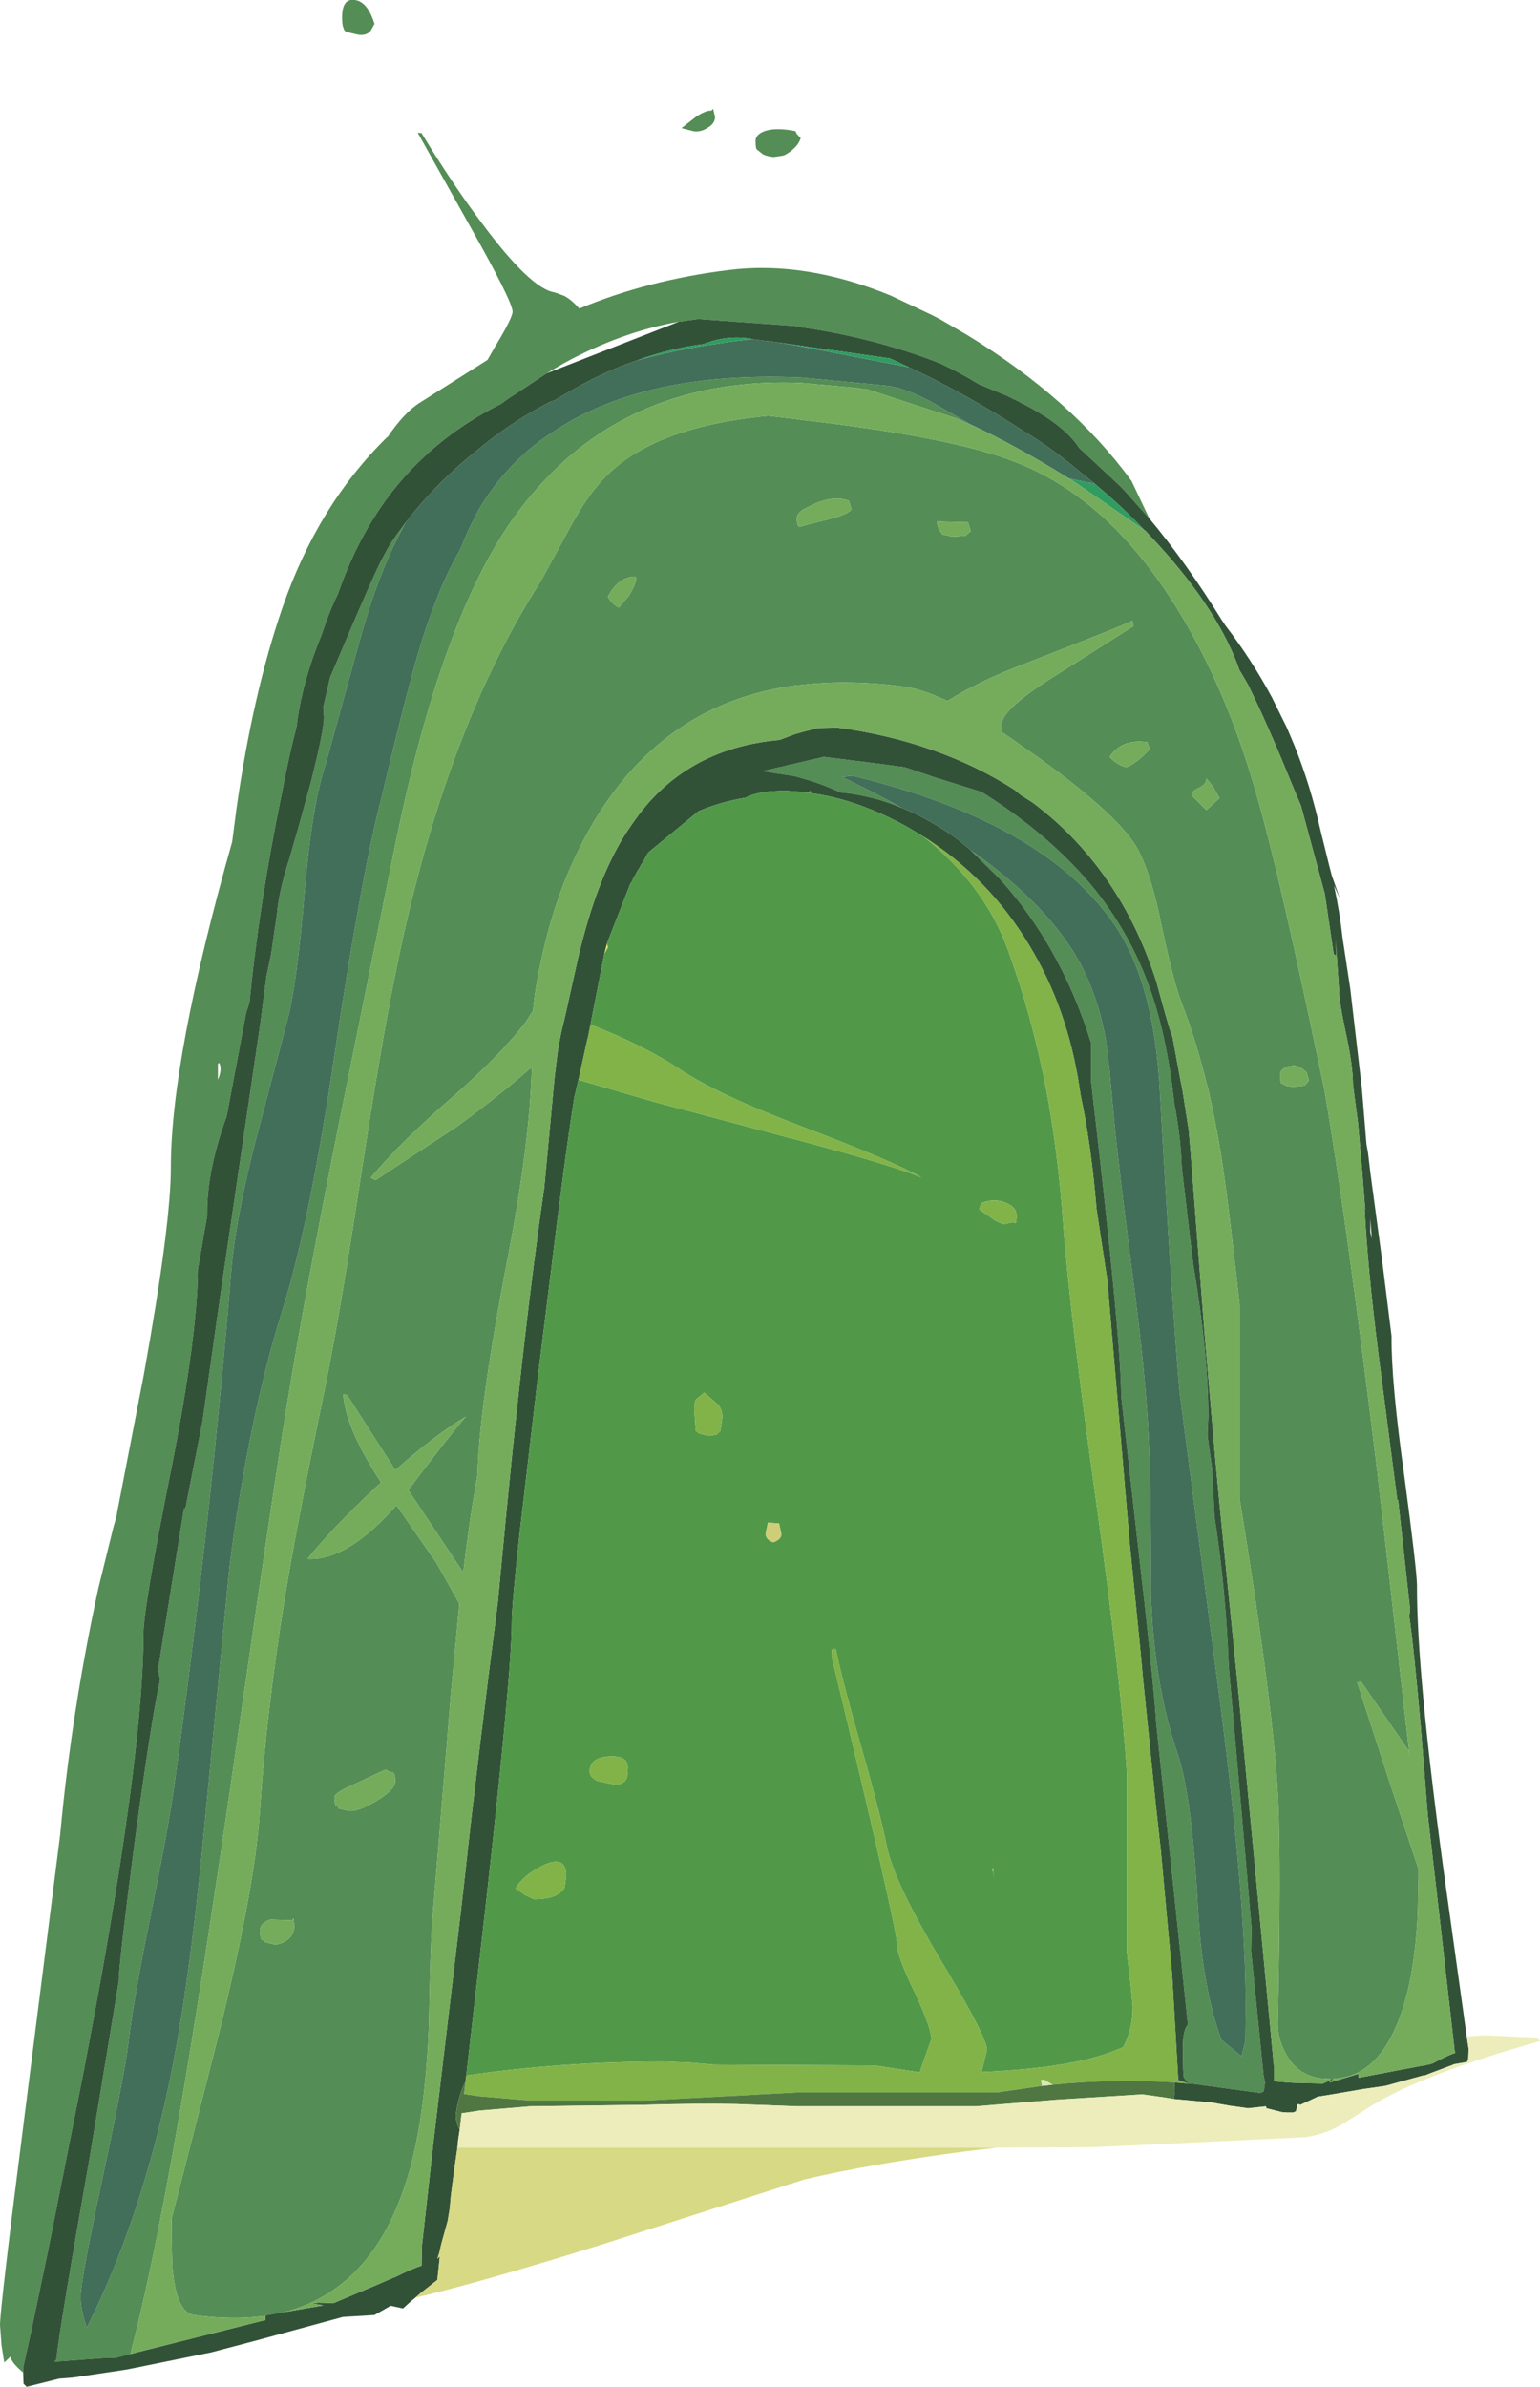 <?xml version="1.0" encoding="UTF-8" standalone="no"?>
<svg xmlns:ffdec="https://www.free-decompiler.com/flash" xmlns:xlink="http://www.w3.org/1999/xlink" ffdec:objectType="shape" height="309.35px" width="199.65px" xmlns="http://www.w3.org/2000/svg">
  <g transform="matrix(1.0, 0.0, 0.0, 1.0, 3.0, 55.55)">
    <path d="M41.95 -51.4 L41.65 -51.6 41.5 -52.0 Q41.35 -52.35 41.35 -53.3 41.35 -55.8 43.0 -55.55 44.65 -55.35 45.55 -52.45 L45.05 -51.55 Q44.5 -50.9 43.45 -51.05 L41.95 -51.4 M0.0 251.95 Q-1.5 250.7 -1.65 249.9 L-2.45 250.65 -2.8 248.45 -3.0 245.8 Q-3.0 243.6 0.25 218.15 L4.8 182.25 Q6.25 166.45 9.75 150.3 L11.7 142.4 12.15 140.8 12.15 140.65 15.65 122.6 Q19.15 103.2 19.15 95.75 19.15 81.6 27.1 53.55 L27.65 49.3 Q29.75 34.45 33.6 23.25 38.2 9.9 47.2 1.1 L47.25 1.1 Q49.45 -2.15 51.5 -3.4 L60.2 -8.9 61.2 -10.65 Q63.45 -14.35 63.45 -15.15 63.45 -16.45 57.95 -26.2 L51.15 -38.35 51.65 -38.3 Q55.65 -31.7 59.45 -26.65 65.8 -18.1 68.9 -17.65 L70.15 -17.2 Q71.1 -16.7 72.1 -15.55 80.95 -19.25 91.45 -20.55 101.35 -21.8 112.45 -17.25 L117.85 -14.7 Q118.35 -14.45 118.9 -14.15 L122.35 -12.15 Q135.95 -3.85 143.7 6.8 L146.0 11.65 142.7 7.95 141.95 7.2 136.9 2.5 Q134.95 -0.55 129.25 -3.4 L129.0 -3.55 Q128.3 -3.85 127.55 -4.25 L123.9 -5.75 Q121.45 -7.25 119.1 -8.35 L117.85 -8.85 Q109.8 -11.85 101.1 -13.1 L100.25 -13.25 100.05 -13.3 87.5 -14.2 85.0 -13.85 Q77.6 -12.55 70.15 -8.5 L67.85 -7.15 62.7 -3.75 61.95 -3.2 Q56.35 -0.4 52.05 3.6 44.6 10.45 40.8 21.45 39.7 23.65 38.7 26.7 37.15 30.45 36.25 34.15 35.7 36.4 35.45 38.6 34.45 42.45 33.55 47.2 30.55 61.8 29.35 74.35 L28.9 75.75 26.35 89.3 26.3 89.35 Q23.85 96.15 23.85 101.65 L23.85 102.05 22.65 108.95 Q22.6 117.7 19.1 135.35 15.55 153.1 15.6 156.25 15.55 170.7 9.75 202.75 L7.9 212.65 3.35 235.55 1.0 246.8 0.5 249.05 0.0 251.3 0.0 251.95 M49.65 12.1 Q46.25 18.05 43.75 27.05 L39.2 43.55 Q37.45 48.75 36.5 59.95 35.5 72.05 34.25 76.7 L29.95 93.0 Q27.45 102.95 26.95 109.5 24.3 141.8 19.55 176.15 18.9 180.95 16.55 192.6 14.3 203.6 13.65 209.2 13.25 212.8 10.25 226.95 7.45 240.0 7.45 242.15 7.45 243.85 8.25 246.15 15.2 232.3 18.95 214.4 21.6 201.65 23.5 181.2 L26.75 147.5 Q29.2 128.4 33.6 114.3 37.15 103.0 40.35 81.3 43.9 57.6 46.45 47.9 48.95 37.3 50.5 31.65 53.2 21.6 56.75 15.5 57.75 12.85 59.25 10.2 62.25 5.2 67.05 1.55 68.55 0.5 70.15 -0.5 81.5 -7.3 100.05 -6.65 L101.1 -6.6 112.1 -5.55 Q114.35 -5.25 117.85 -3.4 L122.9 -0.5 123.0 -0.4 121.05 -1.3 109.4 -5.1 109.25 -5.1 109.15 -5.1 109.05 -5.15 108.9 -5.15 108.75 -5.15 108.6 -5.2 108.45 -5.2 108.3 -5.25 108.15 -5.25 108.0 -5.3 107.8 -5.3 101.1 -5.9 100.05 -5.95 Q82.0 -6.4 70.15 4.2 66.55 7.45 63.5 11.7 54.05 25.0 48.1 54.65 L40.95 90.05 Q36.7 111.25 34.35 125.65 32.75 135.3 28.2 166.9 23.8 197.5 21.1 213.6 17.3 236.55 13.9 249.55 L11.95 250.05 10.75 250.05 4.05 250.55 4.3 250.3 Q4.7 246.3 8.65 223.95 L12.4 201.25 Q12.35 199.55 14.35 184.05 16.55 167.65 17.75 162.2 L17.5 160.8 20.85 140.0 21.05 139.9 23.25 128.7 25.65 111.75 30.75 77.1 31.55 70.95 32.15 68.1 32.9 62.95 Q33.15 59.95 34.55 55.65 L35.8 51.3 37.3 45.85 Q39.0 39.15 39.0 37.4 L38.9 36.15 39.8 32.25 Q45.85 17.95 46.7 16.6 47.4 15.2 48.25 14.0 L49.65 12.1 M100.8 -37.65 Q100.55 -36.75 99.5 -35.95 99.05 -35.6 98.6 -35.4 L97.3 -35.2 Q96.3 -35.3 95.85 -35.6 L95.6 -35.8 95.15 -36.15 Q94.95 -36.3 94.95 -37.3 94.95 -38.15 96.25 -38.6 97.75 -39.05 100.15 -38.55 L100.25 -38.25 100.8 -37.65 M85.35 -38.95 L87.4 -40.55 Q88.7 -41.3 89.2 -41.2 L89.45 -41.45 89.7 -40.4 Q89.7 -39.55 88.75 -39.0 87.85 -38.4 86.9 -38.55 L85.35 -38.95 M31.4 244.6 Q27.2 245.2 22.15 244.5 19.95 244.2 19.4 238.8 19.25 237.4 19.25 232.0 L24.6 211.1 Q30.05 189.7 30.7 179.0 31.5 166.65 33.9 151.65 35.6 141.4 38.9 125.45 40.85 116.2 43.55 98.4 46.4 79.75 48.15 71.2 54.4 39.55 67.1 19.8 L70.15 14.2 70.8 13.0 Q73.0 8.9 75.2 6.55 81.55 -0.25 96.6 -1.65 L100.05 -1.25 101.1 -1.1 Q110.85 0.0 117.85 1.4 124.7 2.75 128.8 4.4 138.85 8.35 146.55 18.8 155.2 30.6 160.05 47.95 161.75 53.95 163.85 63.25 L164.8 67.45 166.7 76.2 168.65 85.45 Q171.4 101.1 175.55 135.15 L179.75 172.05 179.65 171.4 173.45 162.4 172.95 162.5 177.3 175.9 180.9 186.7 180.9 187.75 180.8 192.45 Q180.55 197.65 179.65 201.85 177.0 213.5 170.0 213.85 L169.65 213.9 168.15 213.8 Q165.3 213.4 163.85 210.9 L163.65 210.55 Q162.65 208.65 162.65 206.8 163.1 186.05 162.7 177.7 162.15 165.95 157.7 138.65 L157.7 113.5 Q156.2 99.8 155.3 94.15 154.55 89.55 153.6 85.45 L153.45 84.95 Q152.0 79.1 150.15 74.35 149.05 71.4 147.55 64.25 146.3 58.0 144.6 54.7 142.4 50.4 131.5 42.55 L126.85 39.3 126.9 38.25 Q126.9 36.3 134.25 31.75 L143.95 25.6 143.8 24.9 Q142.95 25.4 129.8 30.5 123.65 32.85 119.85 35.3 L117.85 34.45 Q115.9 33.7 114.3 33.45 107.2 32.5 101.1 33.2 L100.05 33.3 Q82.55 35.65 73.3 52.15 71.55 55.3 70.15 58.8 68.3 63.55 67.15 68.95 66.35 72.65 66.1 75.45 L65.2 76.85 Q61.9 81.2 55.7 86.6 48.95 92.45 45.05 97.1 L45.7 97.4 55.95 90.65 56.05 90.6 Q60.75 87.2 64.85 83.7 L65.95 82.75 Q65.7 92.4 62.9 107.1 59.1 126.75 58.9 135.65 57.9 141.15 57.05 148.25 L56.35 147.2 49.65 137.15 49.95 137.55 Q55.35 130.4 57.4 128.05 53.3 130.5 48.25 135.0 L42.0 125.25 41.5 125.2 Q41.8 129.35 45.9 135.8 L46.45 136.65 46.4 136.6 Q40.55 141.95 36.85 146.5 42.0 146.8 48.4 139.55 L53.6 147.05 56.55 152.3 55.45 164.05 53.1 192.7 Q52.8 196.0 52.6 207.05 52.15 218.15 50.2 225.4 45.95 240.95 33.95 244.1 L31.4 244.55 31.4 244.6 M166.4 83.45 Q165.6 82.65 164.8 82.55 L164.0 82.65 163.85 82.7 Q162.95 83.05 162.95 83.75 162.95 84.8 163.2 84.95 L163.45 84.85 163.4 85.0 163.85 85.2 164.6 85.3 164.8 85.3 166.15 85.15 166.7 84.5 166.4 83.45 M122.15 13.9 L122.85 13.3 122.5 12.15 118.5 12.05 Q118.5 12.9 119.0 13.45 L119.15 13.7 120.45 14.0 122.15 13.9 M107.4 10.5 L107.05 9.35 Q105.25 8.65 102.7 9.7 L101.1 10.5 Q100.3 11.05 100.3 11.65 100.3 12.7 100.7 12.75 L101.05 12.6 101.1 12.6 104.65 11.7 Q106.8 11.15 107.4 10.5 M151.5 47.4 Q151.5 47.55 151.85 47.9 L153.4 49.45 155.1 47.9 154.2 46.3 153.4 45.35 Q153.4 46.1 152.45 46.55 151.5 47.0 151.5 47.4 M143.0 43.9 Q144.5 43.3 146.05 41.55 L145.75 40.65 Q142.45 40.15 140.85 42.55 141.75 43.55 143.0 43.9 M113.9 49.15 Q110.1 47.55 105.95 47.15 103.45 46.0 101.1 45.35 L100.05 45.05 95.85 44.4 103.8 42.55 111.4 43.5 114.3 43.9 117.15 44.85 117.85 45.1 124.25 47.1 Q132.65 52.35 138.25 58.9 144.6 66.5 147.2 76.2 148.15 79.7 148.85 84.3 L149.0 85.45 149.25 87.55 Q150.05 91.65 150.2 95.7 L151.3 105.1 151.7 108.35 Q153.65 120.1 153.65 128.05 L153.55 130.15 153.55 130.6 154.15 134.9 154.3 138.1 154.45 141.05 Q155.9 150.3 156.3 160.5 L157.85 178.1 159.25 194.3 159.2 197.35 160.8 213.35 161.0 214.4 160.85 215.45 160.65 215.65 160.25 215.7 151.4 214.5 151.1 214.5 150.5 213.75 Q150.35 213.45 150.35 209.8 150.35 207.55 151.0 206.85 L149.2 189.7 146.9 167.85 Q146.55 162.15 144.4 143.6 L142.35 125.35 Q142.35 118.0 138.55 85.45 L138.45 84.5 138.45 79.6 Q134.55 67.15 126.65 58.4 L123.1 54.9 122.85 54.65 Q132.5 61.45 136.7 68.7 139.4 73.5 140.4 79.5 L140.85 83.2 141.05 85.45 141.45 89.75 Q141.9 94.8 143.85 109.85 145.55 122.85 145.9 130.5 146.25 137.5 146.2 150.95 146.6 162.8 149.65 171.7 151.5 177.05 152.3 191.75 152.85 202.0 155.35 208.85 L157.95 210.95 158.45 209.0 158.5 204.6 Q158.5 190.35 155.05 164.1 L149.95 125.05 Q149.0 114.65 147.35 85.65 L147.35 85.45 147.25 84.1 Q146.3 71.4 141.55 64.4 134.5 54.0 117.85 48.05 113.1 46.35 107.55 45.0 L106.15 45.15 Q110.3 47.15 113.9 49.15 M77.5 19.75 Q76.5 20.45 75.8 21.8 76.35 22.8 77.25 23.2 L78.5 21.7 Q79.5 20.15 79.5 19.2 78.5 19.1 77.5 19.75 M25.4 82.2 L25.25 82.35 25.25 84.4 Q25.85 82.95 25.4 82.2 M35.15 194.05 L35.05 193.05 34.9 193.35 32.05 193.25 Q30.7 193.65 30.7 194.7 L30.8 195.75 31.2 196.0 31.25 196.15 32.5 196.45 Q33.1 196.55 34.0 196.05 35.15 195.35 35.15 194.05 M40.35 177.35 L40.45 178.4 40.85 178.65 40.9 178.85 42.15 179.15 Q43.3 179.35 45.75 177.9 48.25 176.4 48.25 175.3 48.25 174.35 47.9 174.15 47.4 174.1 47.0 173.8 L43.25 175.55 Q40.35 176.8 40.35 177.35" fill="#548d55" fill-rule="evenodd" stroke="none"/>
    <path d="M49.65 12.1 Q53.65 6.95 58.75 2.9 63.1 -0.75 68.0 -3.3 L68.5 -3.55 68.8 -3.6 70.15 -4.4 Q74.9 -7.25 79.6 -8.85 86.4 -10.7 94.5 -11.6 L97.6 -11.2 100.05 -10.8 101.1 -10.6 114.85 -7.95 117.85 -6.5 Q124.15 -3.3 129.65 0.3 133.35 2.5 137.0 5.6 L138.75 7.0 138.85 7.1 137.85 6.95 135.55 6.45 Q128.8 2.25 122.9 -0.5 L117.85 -3.4 Q114.35 -5.25 112.1 -5.55 L101.1 -6.6 100.05 -6.65 Q81.5 -7.3 70.15 -0.5 68.55 0.5 67.05 1.55 62.25 5.2 59.25 10.2 57.75 12.85 56.75 15.5 53.2 21.6 50.5 31.65 48.95 37.3 46.45 47.9 43.9 57.6 40.35 81.3 37.15 103.0 33.6 114.3 29.2 128.4 26.75 147.5 L23.5 181.2 Q21.6 201.65 18.95 214.4 15.2 232.3 8.25 246.15 7.45 243.85 7.45 242.15 7.45 240.0 10.25 226.95 13.25 212.8 13.65 209.2 14.3 203.6 16.55 192.6 18.9 180.95 19.55 176.15 24.3 141.8 26.95 109.5 27.45 102.95 29.95 93.0 L34.25 76.7 Q35.5 72.05 36.5 59.95 37.45 48.75 39.2 43.55 L43.75 27.05 Q46.25 18.05 49.65 12.1 M113.9 49.15 Q110.3 47.15 106.15 45.15 L107.55 45.0 Q113.1 46.35 117.85 48.05 134.5 54.0 141.55 64.4 146.3 71.4 147.25 84.1 L147.35 85.45 147.35 85.65 Q149.0 114.65 149.95 125.05 L155.05 164.1 Q158.5 190.35 158.5 204.6 L158.45 209.0 157.95 210.95 155.35 208.85 Q152.85 202.0 152.3 191.75 151.5 177.05 149.65 171.7 146.6 162.8 146.2 150.95 146.25 137.5 145.9 130.5 145.55 122.85 143.85 109.85 141.9 94.8 141.45 89.75 L141.05 85.45 140.85 83.2 140.4 79.5 Q139.4 73.5 136.7 68.7 132.5 61.45 122.85 54.65 120.45 52.55 117.85 51.1 115.9 49.95 113.9 49.15" fill="#426f59" fill-rule="evenodd" stroke="none"/>
    <path d="M146.0 11.65 Q150.8 17.4 155.35 24.75 L155.85 25.5 Q159.3 30.0 161.9 34.85 L163.85 38.8 164.8 41.05 Q166.9 46.25 168.2 52.1 L169.3 56.55 169.65 57.9 170.7 60.9 169.95 59.25 Q170.7 62.75 171.05 66.0 L172.05 72.6 173.55 85.45 174.15 92.75 174.35 93.85 174.65 96.4 176.15 107.55 177.4 117.6 Q177.35 123.55 179.05 135.7 180.65 147.7 180.7 149.85 180.65 161.05 184.1 186.5 L187.15 208.4 187.4 210.0 187.35 211.3 187.2 211.7 185.45 212.0 185.4 212.05 183.8 212.65 183.0 212.95 182.6 213.1 181.7 213.45 181.5 213.45 176.6 214.8 173.8 215.2 169.4 215.95 167.85 216.2 165.6 217.25 165.25 217.15 165.0 218.1 164.65 218.25 163.85 218.25 163.2 218.2 161.2 217.7 161.1 217.45 158.8 217.7 156.7 217.4 156.6 217.4 154.05 216.95 149.15 216.5 149.3 215.6 149.25 214.35 150.35 214.45 151.05 214.5 150.5 214.3 149.75 214.05 148.95 200.3 147.5 184.4 146.8 178.0 146.2 172.1 145.2 162.25 144.85 158.45 143.45 144.4 140.55 110.35 139.15 101.1 Q138.45 92.7 137.1 86.45 L136.95 85.45 Q135.4 75.15 130.45 67.0 125.2 58.25 116.75 52.9 L114.75 51.7 Q108.2 48.05 102.1 47.25 L102.05 46.95 101.75 47.2 101.1 47.1 99.05 46.95 Q95.4 46.9 93.65 47.85 90.5 48.35 87.55 49.6 L81.1 54.9 80.95 55.1 80.85 55.3 80.25 56.35 80.15 56.45 80.05 56.65 79.95 56.85 79.8 57.1 79.6 57.4 79.45 57.7 79.05 58.4 79.0 58.55 78.85 58.8 78.7 59.05 78.6 59.3 75.8 66.45 75.7 66.75 75.35 68.05 75.3 68.3 75.3 68.35 73.55 77.25 73.2 79.05 73.15 79.15 72.0 84.4 71.45 86.7 Q70.2 94.6 68.3 110.3 L66.9 121.55 64.35 143.35 Q63.35 152.5 63.35 154.65 63.35 161.15 60.05 190.7 L57.45 213.45 57.35 214.25 56.95 215.1 Q56.3 216.8 56.1 218.55 56.1 219.65 56.6 220.45 L56.4 221.8 56.3 222.8 55.85 225.95 55.45 229.05 55.3 230.7 55.05 232.25 54.25 235.15 54.15 235.55 53.95 236.45 53.7 237.2 54.0 236.9 54.0 237.1 53.7 239.95 51.6 241.6 50.85 242.25 50.35 242.65 49.25 243.65 47.65 243.3 45.55 244.5 41.45 244.75 30.05 247.85 24.35 249.35 13.75 251.5 13.2 251.6 6.5 252.6 4.65 252.75 0.45 253.8 0.05 253.4 0.0 251.95 0.0 251.3 0.5 249.05 1.0 246.8 3.35 235.55 7.9 212.65 9.75 202.75 Q15.55 170.7 15.6 156.25 15.55 153.1 19.1 135.35 22.6 117.7 22.65 108.95 L23.85 102.05 23.85 101.65 Q23.85 96.15 26.3 89.35 L26.35 89.3 28.9 75.75 29.35 74.35 Q30.55 61.8 33.55 47.2 34.45 42.45 35.45 38.6 35.7 36.4 36.25 34.15 37.15 30.45 38.7 26.7 39.7 23.65 40.8 21.45 44.6 10.45 52.05 3.6 56.35 -0.4 61.95 -3.2 L62.7 -3.75 67.85 -7.15 85.0 -13.85 87.5 -14.2 100.05 -13.3 100.25 -13.25 101.1 -13.1 Q109.8 -11.85 117.85 -8.85 L119.1 -8.35 Q121.45 -7.25 123.9 -5.75 L127.55 -4.25 Q128.3 -3.85 129.0 -3.55 L129.25 -3.4 Q134.95 -0.55 136.9 2.5 L141.95 7.2 142.7 7.95 146.0 11.65 M79.6 -8.85 Q74.9 -7.25 70.15 -4.4 L68.8 -3.6 68.5 -3.55 68.0 -3.3 Q63.1 -0.75 58.75 2.9 53.65 6.95 49.65 12.1 L48.25 14.0 Q47.4 15.2 46.7 16.6 45.85 17.95 39.8 32.25 L38.9 36.15 39.0 37.4 Q39.0 39.15 37.3 45.85 L35.8 51.3 34.55 55.65 Q33.15 59.95 32.9 62.95 L32.15 68.1 31.55 70.95 30.75 77.1 25.65 111.75 23.25 128.7 21.05 139.9 20.85 140.0 17.5 160.8 17.75 162.2 Q16.55 167.65 14.35 184.05 12.35 199.55 12.4 201.25 L8.65 223.95 Q4.7 246.3 4.3 250.3 L4.05 250.55 10.75 250.05 11.95 250.05 13.9 249.55 31.4 245.15 31.4 244.6 31.4 244.55 33.95 244.1 38.95 243.25 37.5 243.0 38.25 242.9 40.25 242.95 45.95 240.55 47.2 240.0 48.5 239.45 Q50.3 238.55 51.65 238.1 L51.7 235.5 53.25 221.6 56.75 192.15 57.3 187.3 Q58.85 173.0 61.55 152.05 L61.9 148.3 Q64.8 117.2 67.55 98.45 L68.9 84.05 69.3 80.75 Q69.65 78.55 70.15 76.65 L72.1 67.9 72.6 66.0 Q75.05 56.7 78.95 51.25 85.6 41.45 98.05 40.35 L100.05 39.6 101.1 39.3 103.05 38.8 105.6 38.75 Q112.2 39.65 117.85 41.65 123.7 43.7 128.5 46.8 L129.35 47.5 130.85 48.45 Q136.95 53.0 141.2 59.5 144.8 65.0 146.95 71.8 148.55 77.75 148.9 78.55 L149.0 78.8 150.05 84.5 150.25 85.45 151.1 90.85 151.35 93.7 153.1 116.5 154.5 132.95 155.1 139.35 157.45 162.7 162.15 212.2 162.15 214.2 163.85 214.35 163.9 214.35 164.65 214.4 168.5 214.5 169.4 214.1 169.55 213.95 169.65 213.9 170.0 213.85 169.9 213.85 169.4 214.3 169.35 214.35 169.4 214.35 173.1 213.25 173.1 213.75 182.35 212.0 182.8 211.85 Q184.55 210.9 185.7 210.5 L185.6 210.4 183.75 194.05 182.1 179.7 181.2 168.4 Q180.25 157.6 179.7 153.95 L179.8 153.0 178.25 138.85 178.15 138.9 175.7 119.95 Q174.3 108.9 173.9 100.9 L174.0 101.2 173.95 100.8 173.6 96.3 173.05 90.0 172.45 85.45 172.4 85.1 Q172.4 82.65 171.5 78.45 170.6 74.25 170.6 72.85 L170.15 66.15 170.25 68.35 169.9 68.1 168.75 60.3 165.65 48.85 164.8 46.85 164.1 45.15 163.85 44.55 Q161.3 38.3 158.8 33.2 L157.9 31.65 157.7 31.35 Q155.05 23.75 147.35 15.25 L145.45 13.2 145.4 13.2 Q142.65 10.3 139.5 7.65 L139.05 7.25 138.85 7.1 138.75 7.0 137.0 5.6 Q133.35 2.5 129.65 0.3 124.15 -3.3 117.85 -6.5 L114.85 -7.95 112.35 -9.1 97.6 -11.2 94.5 -11.6 94.3 -11.65 Q91.25 -12.15 88.2 -10.95 83.9 -10.4 79.6 -8.85 M174.65 102.4 L174.65 104.15 174.85 105.0 174.65 102.4 M122.85 54.65 L123.1 54.9 126.65 58.4 Q134.55 67.15 138.45 79.6 L138.45 84.5 138.55 85.45 Q142.35 118.0 142.35 125.35 L144.4 143.6 Q146.55 162.15 146.9 167.85 L149.2 189.7 151.0 206.85 Q150.35 207.55 150.35 209.8 150.35 213.45 150.5 213.75 L151.1 214.5 151.4 214.5 160.25 215.7 160.65 215.65 160.85 215.45 161.0 214.4 160.8 213.35 159.2 197.35 159.25 194.3 157.85 178.1 156.3 160.5 Q155.9 150.3 154.45 141.05 L154.3 138.1 154.15 134.9 153.55 130.6 153.55 130.15 153.65 128.05 Q153.65 120.1 151.7 108.35 L151.3 105.1 150.2 95.7 Q150.05 91.65 149.25 87.55 L149.0 85.45 148.85 84.3 Q148.15 79.7 147.2 76.2 144.6 66.5 138.25 58.9 132.65 52.35 124.25 47.1 L117.85 45.1 117.15 44.85 114.3 43.9 111.4 43.5 103.8 42.55 95.85 44.4 100.05 45.05 101.1 45.35 Q103.45 46.0 105.95 47.15 110.1 47.55 113.9 49.15 115.9 49.95 117.85 51.1 120.45 52.55 122.85 54.65" fill="#325238" fill-rule="evenodd" stroke="none"/>
    <path d="M135.55 6.45 L137.85 6.95 138.85 7.1 139.05 7.25 139.5 7.65 Q142.65 10.3 145.4 13.2 L136.5 7.05 136.05 6.75 135.5 6.45 135.55 6.45 M114.85 -7.95 L101.1 -10.6 100.05 -10.8 97.6 -11.2 112.35 -9.1 114.85 -7.95 M94.5 -11.6 Q86.4 -10.7 79.6 -8.85 83.9 -10.4 88.2 -10.95 91.25 -12.15 94.3 -11.65 L94.5 -11.6" fill="#309c61" fill-rule="evenodd" stroke="none"/>
    <path d="M122.9 -0.5 Q128.8 2.25 135.55 6.45 L135.5 6.45 136.05 6.75 136.5 7.05 145.4 13.2 145.45 13.2 147.35 15.25 Q155.05 23.75 157.7 31.35 L157.9 31.65 158.8 33.2 Q161.3 38.3 163.85 44.55 L164.1 45.15 164.8 46.85 165.65 48.85 168.75 60.3 169.9 68.1 170.25 68.35 170.15 66.15 170.6 72.85 Q170.6 74.25 171.5 78.45 172.4 82.65 172.4 85.1 L172.45 85.45 173.05 90.0 173.6 96.3 173.95 100.8 174.0 101.2 173.9 100.9 Q174.3 108.9 175.7 119.95 L178.15 138.9 178.25 138.85 179.8 153.0 179.7 153.95 Q180.25 157.6 181.2 168.4 L182.1 179.7 183.75 194.05 185.6 210.4 185.7 210.5 Q184.55 210.9 182.8 211.85 L182.35 212.0 173.1 213.75 173.1 213.25 169.4 214.35 169.35 214.35 169.4 214.3 169.9 213.85 170.0 213.85 Q177.0 213.5 179.65 201.85 180.55 197.65 180.8 192.45 L180.9 187.75 180.9 186.7 177.3 175.9 172.95 162.5 173.45 162.4 179.65 171.4 179.75 172.05 175.55 135.15 Q171.4 101.1 168.65 85.45 L166.7 76.2 164.8 67.45 163.85 63.25 Q161.75 53.95 160.05 47.95 155.2 30.6 146.55 18.8 138.85 8.35 128.8 4.4 124.7 2.75 117.85 1.4 110.85 0.0 101.1 -1.1 L100.05 -1.25 96.6 -1.65 Q81.55 -0.25 75.2 6.55 73.0 8.9 70.8 13.0 L70.15 14.2 67.1 19.8 Q54.4 39.55 48.15 71.2 46.4 79.75 43.55 98.4 40.85 116.2 38.9 125.45 35.6 141.4 33.9 151.65 31.5 166.65 30.7 179.0 30.05 189.7 24.6 211.1 L19.25 232.0 Q19.25 237.4 19.4 238.8 19.95 244.2 22.15 244.5 27.2 245.2 31.4 244.6 L31.4 245.15 13.9 249.55 Q17.3 236.55 21.1 213.6 23.8 197.5 28.2 166.9 32.75 135.3 34.35 125.65 36.7 111.25 40.95 90.05 L48.1 54.65 Q54.05 25.0 63.5 11.7 66.55 7.45 70.15 4.2 82.0 -6.4 100.05 -5.95 L101.1 -5.9 107.8 -5.3 108.0 -5.3 108.15 -5.25 108.3 -5.25 108.45 -5.2 108.6 -5.2 108.75 -5.15 108.9 -5.15 109.05 -5.15 109.15 -5.1 109.25 -5.1 109.4 -5.1 121.05 -1.3 123.0 -0.4 122.9 -0.5 M166.4 83.45 L166.7 84.5 166.15 85.15 164.8 85.3 164.6 85.3 163.85 85.2 163.4 85.0 163.45 84.85 163.2 84.95 Q162.95 84.8 162.95 83.75 162.95 83.05 163.85 82.7 L164.0 82.65 164.8 82.55 Q165.6 82.65 166.4 83.45 M122.15 13.9 L120.45 14.0 119.15 13.7 119.0 13.45 Q118.5 12.9 118.5 12.05 L122.5 12.15 122.85 13.3 122.15 13.9 M169.65 213.9 L169.55 213.95 169.4 214.1 168.5 214.5 164.65 214.4 163.9 214.35 163.85 214.35 162.15 214.2 162.15 212.2 157.45 162.7 155.1 139.35 154.5 132.95 153.1 116.5 151.35 93.7 151.1 90.85 150.25 85.45 150.05 84.5 149.0 78.8 148.9 78.55 Q148.55 77.75 146.95 71.8 144.8 65.0 141.2 59.5 136.95 53.0 130.85 48.45 L129.35 47.5 128.5 46.8 Q123.7 43.7 117.85 41.65 112.2 39.65 105.6 38.75 L103.05 38.8 101.1 39.3 100.05 39.6 98.05 40.35 Q85.6 41.45 78.95 51.25 75.05 56.7 72.6 66.0 L72.1 67.9 70.15 76.65 Q69.65 78.55 69.3 80.75 L68.9 84.05 67.55 98.45 Q64.8 117.2 61.9 148.3 L61.55 152.05 Q58.85 173.0 57.3 187.3 L56.75 192.15 53.25 221.6 51.7 235.5 51.65 238.1 Q50.3 238.55 48.5 239.45 L47.2 240.0 45.95 240.55 40.25 242.95 38.25 242.9 37.5 243.0 38.95 243.25 33.95 244.1 Q45.95 240.95 50.2 225.4 52.15 218.15 52.6 207.05 52.8 196.0 53.1 192.7 L55.45 164.05 56.55 152.3 53.6 147.05 48.4 139.55 Q42.0 146.8 36.85 146.5 40.55 141.95 46.4 136.6 L46.45 136.65 45.9 135.8 Q41.8 129.35 41.5 125.2 L42.0 125.25 48.25 135.0 Q53.3 130.5 57.4 128.05 55.35 130.4 49.95 137.55 L49.65 137.15 56.35 147.2 57.05 148.25 Q57.9 141.15 58.9 135.65 59.1 126.75 62.9 107.1 65.7 92.4 65.95 82.75 L64.85 83.7 Q60.75 87.2 56.05 90.6 L55.95 90.65 45.7 97.4 45.05 97.1 Q48.95 92.45 55.7 86.6 61.9 81.2 65.2 76.85 L66.1 75.45 Q66.35 72.65 67.15 68.95 68.3 63.55 70.15 58.8 71.55 55.3 73.3 52.15 82.55 35.65 100.05 33.3 L101.1 33.2 Q107.2 32.5 114.3 33.45 115.9 33.7 117.85 34.45 L119.85 35.3 Q123.65 32.85 129.8 30.5 142.95 25.4 143.8 24.9 L143.95 25.6 134.25 31.75 Q126.9 36.3 126.9 38.25 L126.85 39.3 131.5 42.55 Q142.4 50.4 144.6 54.7 146.3 58.0 147.55 64.25 149.05 71.4 150.15 74.35 152.0 79.1 153.45 84.95 L153.6 85.45 Q154.55 89.55 155.3 94.15 156.2 99.8 157.7 113.5 L157.7 138.65 Q162.15 165.95 162.7 177.7 163.1 186.05 162.65 206.8 162.65 208.65 163.65 210.55 L163.85 210.9 Q165.3 213.4 168.15 213.8 L169.65 213.9 M143.0 43.9 Q141.75 43.55 140.85 42.55 142.45 40.15 145.75 40.65 L146.05 41.55 Q144.5 43.3 143.0 43.9 M151.5 47.4 Q151.5 47.0 152.45 46.55 153.4 46.1 153.4 45.35 L154.2 46.3 155.1 47.9 153.4 49.45 151.85 47.9 Q151.5 47.55 151.5 47.4 M107.4 10.5 Q106.8 11.15 104.65 11.7 L101.1 12.6 101.05 12.6 100.7 12.75 Q100.3 12.7 100.3 11.65 100.3 11.05 101.1 10.5 L102.7 9.7 Q105.25 8.65 107.05 9.35 L107.4 10.5 M77.5 19.75 Q78.5 19.1 79.5 19.2 79.5 20.15 78.5 21.7 L77.25 23.2 Q76.35 22.8 75.8 21.8 76.5 20.45 77.5 19.75 M40.35 177.35 Q40.35 176.8 43.25 175.55 L47.0 173.8 Q47.4 174.1 47.9 174.15 48.25 174.35 48.25 175.3 48.25 176.4 45.75 177.9 43.3 179.35 42.15 179.15 L40.9 178.85 40.85 178.65 40.45 178.4 40.35 177.35 M35.15 194.05 Q35.15 195.35 34.0 196.05 33.1 196.55 32.5 196.45 L31.25 196.15 31.2 196.0 30.8 195.75 30.7 194.7 Q30.7 193.65 32.05 193.25 L34.9 193.35 35.05 193.05 35.15 194.05" fill="#74ac5b" fill-rule="evenodd" stroke="none"/>
    <path d="M75.7 66.75 L75.8 66.45 78.6 59.3 78.7 59.05 78.85 58.8 79.0 58.55 79.05 58.4 79.45 57.7 79.6 57.4 79.8 57.1 79.95 56.85 80.05 56.65 80.15 56.45 80.25 56.35 80.85 55.3 80.95 55.1 81.1 54.9 87.55 49.6 Q90.5 48.35 93.65 47.85 95.4 46.9 99.05 46.95 L101.1 47.1 101.75 47.2 102.1 47.25 Q108.2 48.05 114.75 51.7 L116.75 52.9 Q124.65 59.15 127.7 67.65 130.75 76.0 132.6 85.45 134.2 93.9 134.85 103.25 135.7 114.7 139.1 139.0 142.35 162.3 143.1 174.4 L143.1 197.55 143.55 201.4 143.85 204.5 Q143.85 207.55 142.6 209.8 L141.6 210.2 Q135.9 212.5 124.25 213.0 L124.95 210.15 Q124.95 208.5 119.1 198.75 112.9 188.4 111.95 183.7 111.15 179.6 108.6 170.7 106.05 161.75 105.35 158.15 L105.05 158.15 Q104.95 158.35 104.85 158.25 L104.8 159.05 Q113.3 194.45 113.3 196.45 113.3 197.95 115.55 202.6 117.75 207.3 117.75 208.75 L116.45 212.4 116.25 213.05 110.4 212.15 89.5 212.05 86.65 211.8 83.05 211.65 Q69.9 211.65 57.45 213.45 L60.05 190.7 Q63.35 161.15 63.35 154.65 63.35 152.5 64.35 143.35 L66.9 121.55 68.3 110.3 Q70.2 94.6 71.45 86.7 L72.0 84.4 81.6 87.2 101.5 92.5 Q112.35 95.4 116.45 97.05 112.8 94.95 101.05 90.5 90.1 86.35 85.15 83.05 80.4 79.9 73.55 77.25 L75.3 68.35 75.3 68.3 75.35 68.05 75.8 67.25 75.7 66.75 M78.4 173.55 Q78.4 171.95 75.95 172.1 73.45 172.25 73.45 174.05 73.45 174.8 74.5 175.3 L76.75 175.75 Q77.95 175.75 78.3 174.8 L78.4 173.55 M63.85 189.2 L65.05 190.05 66.2 190.6 Q69.35 190.6 70.2 189.1 L70.4 187.55 Q70.4 184.85 67.45 186.2 64.8 187.5 63.85 189.2 M127.15 103.1 L128.4 102.85 128.6 103.0 Q128.8 102.95 128.8 102.05 128.8 100.9 127.4 100.35 125.9 99.7 124.2 100.4 L123.95 101.2 125.95 102.6 Q126.9 103.1 127.15 103.1 M88.3 124.95 L87.25 125.8 Q87.0 126.2 87.0 127.15 L87.2 129.9 87.65 130.25 88.85 130.55 89.9 130.4 90.4 129.9 90.65 128.15 Q90.65 127.25 90.15 126.55 L88.3 124.95 M97.25 144.35 Q98.3 143.95 98.3 143.3 L98.0 141.9 96.55 141.8 96.25 143.3 Q96.35 144.05 97.25 144.35 M125.75 186.6 L125.65 186.65 125.95 188.05 125.75 187.05 125.75 186.6" fill="#519948" fill-rule="evenodd" stroke="none"/>
    <path d="M102.1 47.25 L101.75 47.2 102.05 46.95 102.1 47.25" fill="#8d8b36" fill-rule="evenodd" stroke="none"/>
    <path d="M73.55 77.25 Q80.4 79.9 85.15 83.05 90.1 86.35 101.05 90.5 112.8 94.95 116.45 97.05 112.35 95.4 101.5 92.5 L81.6 87.2 72.0 84.4 73.15 79.15 73.2 79.05 73.55 77.25 M57.45 213.45 Q69.9 211.65 83.05 211.65 L86.65 211.8 89.5 212.05 110.4 212.15 116.25 213.05 116.45 212.4 117.75 208.75 Q117.75 207.3 115.55 202.6 113.3 197.95 113.3 196.45 113.3 194.45 104.8 159.05 L104.85 158.25 Q104.95 158.35 105.05 158.15 L105.35 158.15 Q106.05 161.75 108.6 170.7 111.15 179.6 111.95 183.7 112.9 188.4 119.1 198.75 124.95 208.5 124.95 210.15 L124.25 213.0 Q135.9 212.5 141.6 210.2 L142.6 209.8 Q143.85 207.55 143.85 204.5 L143.55 201.4 143.1 197.55 143.1 174.4 Q142.35 162.3 139.1 139.0 135.7 114.7 134.85 103.25 134.2 93.9 132.6 85.45 130.75 76.0 127.7 67.65 124.65 59.15 116.75 52.9 125.2 58.25 130.45 67.0 135.4 75.15 136.95 85.45 L137.1 86.45 Q138.45 92.7 139.15 101.1 L140.55 110.35 143.45 144.4 144.85 158.45 145.2 162.25 146.2 172.1 146.8 178.0 147.5 184.4 148.95 200.3 149.75 214.05 150.5 214.3 151.05 214.5 150.35 214.45 149.25 214.35 Q141.35 213.85 133.45 214.65 L132.35 214.0 131.95 214.05 132.1 214.8 126.25 215.65 100.4 215.65 80.7 216.7 65.7 216.7 59.15 216.15 57.15 215.85 57.35 214.25 57.45 213.45 M88.3 124.95 L90.15 126.55 Q90.65 127.25 90.65 128.15 L90.4 129.9 89.9 130.4 88.85 130.55 87.65 130.25 87.2 129.9 87.0 127.15 Q87.0 126.2 87.25 125.8 L88.3 124.95 M127.15 103.1 Q126.9 103.1 125.95 102.6 L123.95 101.2 124.2 100.4 Q125.9 99.7 127.4 100.35 128.8 100.9 128.8 102.05 128.8 102.95 128.6 103.0 L128.4 102.85 127.15 103.1 M63.85 189.2 Q64.8 187.5 67.45 186.2 70.4 184.85 70.4 187.55 L70.2 189.1 Q69.35 190.6 66.2 190.6 L65.05 190.05 63.85 189.2 M78.4 173.55 L78.3 174.8 Q77.95 175.75 76.75 175.75 L74.5 175.3 Q73.45 174.8 73.45 174.05 73.45 172.25 75.95 172.1 78.4 171.95 78.4 173.55" fill="#81b348" fill-rule="evenodd" stroke="none"/>
    <path d="M75.7 66.75 L75.8 67.25 75.35 68.05 75.7 66.75 M125.75 186.6 L125.75 187.05 125.95 188.05 125.65 186.65 125.75 186.6" fill="#e2df65" fill-rule="evenodd" stroke="none"/>
    <path d="M97.25 144.35 Q96.35 144.05 96.25 143.3 L96.55 141.8 98.0 141.9 98.3 143.3 Q98.3 143.95 97.25 144.35" fill="#cece79" fill-rule="evenodd" stroke="none"/>
    <path d="M149.25 214.35 L149.3 215.6 149.15 216.5 147.95 216.3 145.1 215.9 133.85 216.6 123.5 217.45 100.4 217.45 92.45 217.15 Q87.35 217.05 80.7 217.25 L65.7 217.45 59.15 218.0 56.85 218.35 56.6 220.45 Q56.1 219.65 56.1 218.55 56.3 216.8 56.95 215.1 L57.35 214.25 57.15 215.85 59.15 216.15 65.7 216.7 80.7 216.7 100.4 215.65 126.25 215.65 132.1 214.8 133.45 214.65 Q141.35 213.85 149.25 214.35" fill="#507742" fill-rule="evenodd" stroke="none"/>
    <path d="M187.15 208.4 L189.45 208.25 196.2 208.55 196.65 209.0 Q181.5 213.25 174.75 217.4 L170.9 219.85 Q169.0 220.95 166.35 221.45 L138.75 222.75 126.25 222.8 59.2 222.8 56.3 222.8 56.4 221.8 56.6 220.45 56.85 218.35 59.15 218.0 65.7 217.45 80.7 217.25 Q87.35 217.05 92.45 217.15 L100.4 217.45 123.5 217.45 133.85 216.6 145.1 215.9 147.95 216.3 149.15 216.5 154.05 216.95 156.6 217.4 156.7 217.4 158.8 217.7 161.1 217.45 161.2 217.7 163.2 218.2 163.85 218.25 164.65 218.25 165.0 218.1 165.25 217.15 165.6 217.25 167.85 216.2 169.4 215.95 173.8 215.2 176.6 214.8 181.5 213.45 181.7 213.45 182.6 213.1 183.0 212.95 183.8 212.65 185.4 212.05 185.45 212.0 187.2 211.7 187.35 211.3 187.4 210.0 187.15 208.4" fill="#ecedba" fill-rule="evenodd" stroke="none"/>
    <path d="M133.45 214.65 L132.1 214.8 131.95 214.05 132.35 214.0 133.45 214.65" fill="#dbe7b6" fill-rule="evenodd" stroke="none"/>
    <path d="M126.25 222.8 L122.05 223.3 Q109.65 224.95 101.2 226.95 L74.75 235.45 Q59.0 240.35 50.85 242.25 L51.6 241.6 53.7 239.95 54.0 237.1 54.0 236.9 53.7 237.2 53.95 236.45 54.15 235.55 54.25 235.15 55.05 232.25 55.3 230.7 55.45 229.05 55.85 225.95 56.3 222.8 59.2 222.8 126.25 222.8" fill="#d7d984" fill-rule="evenodd" stroke="none"/>
  </g>
</svg>
